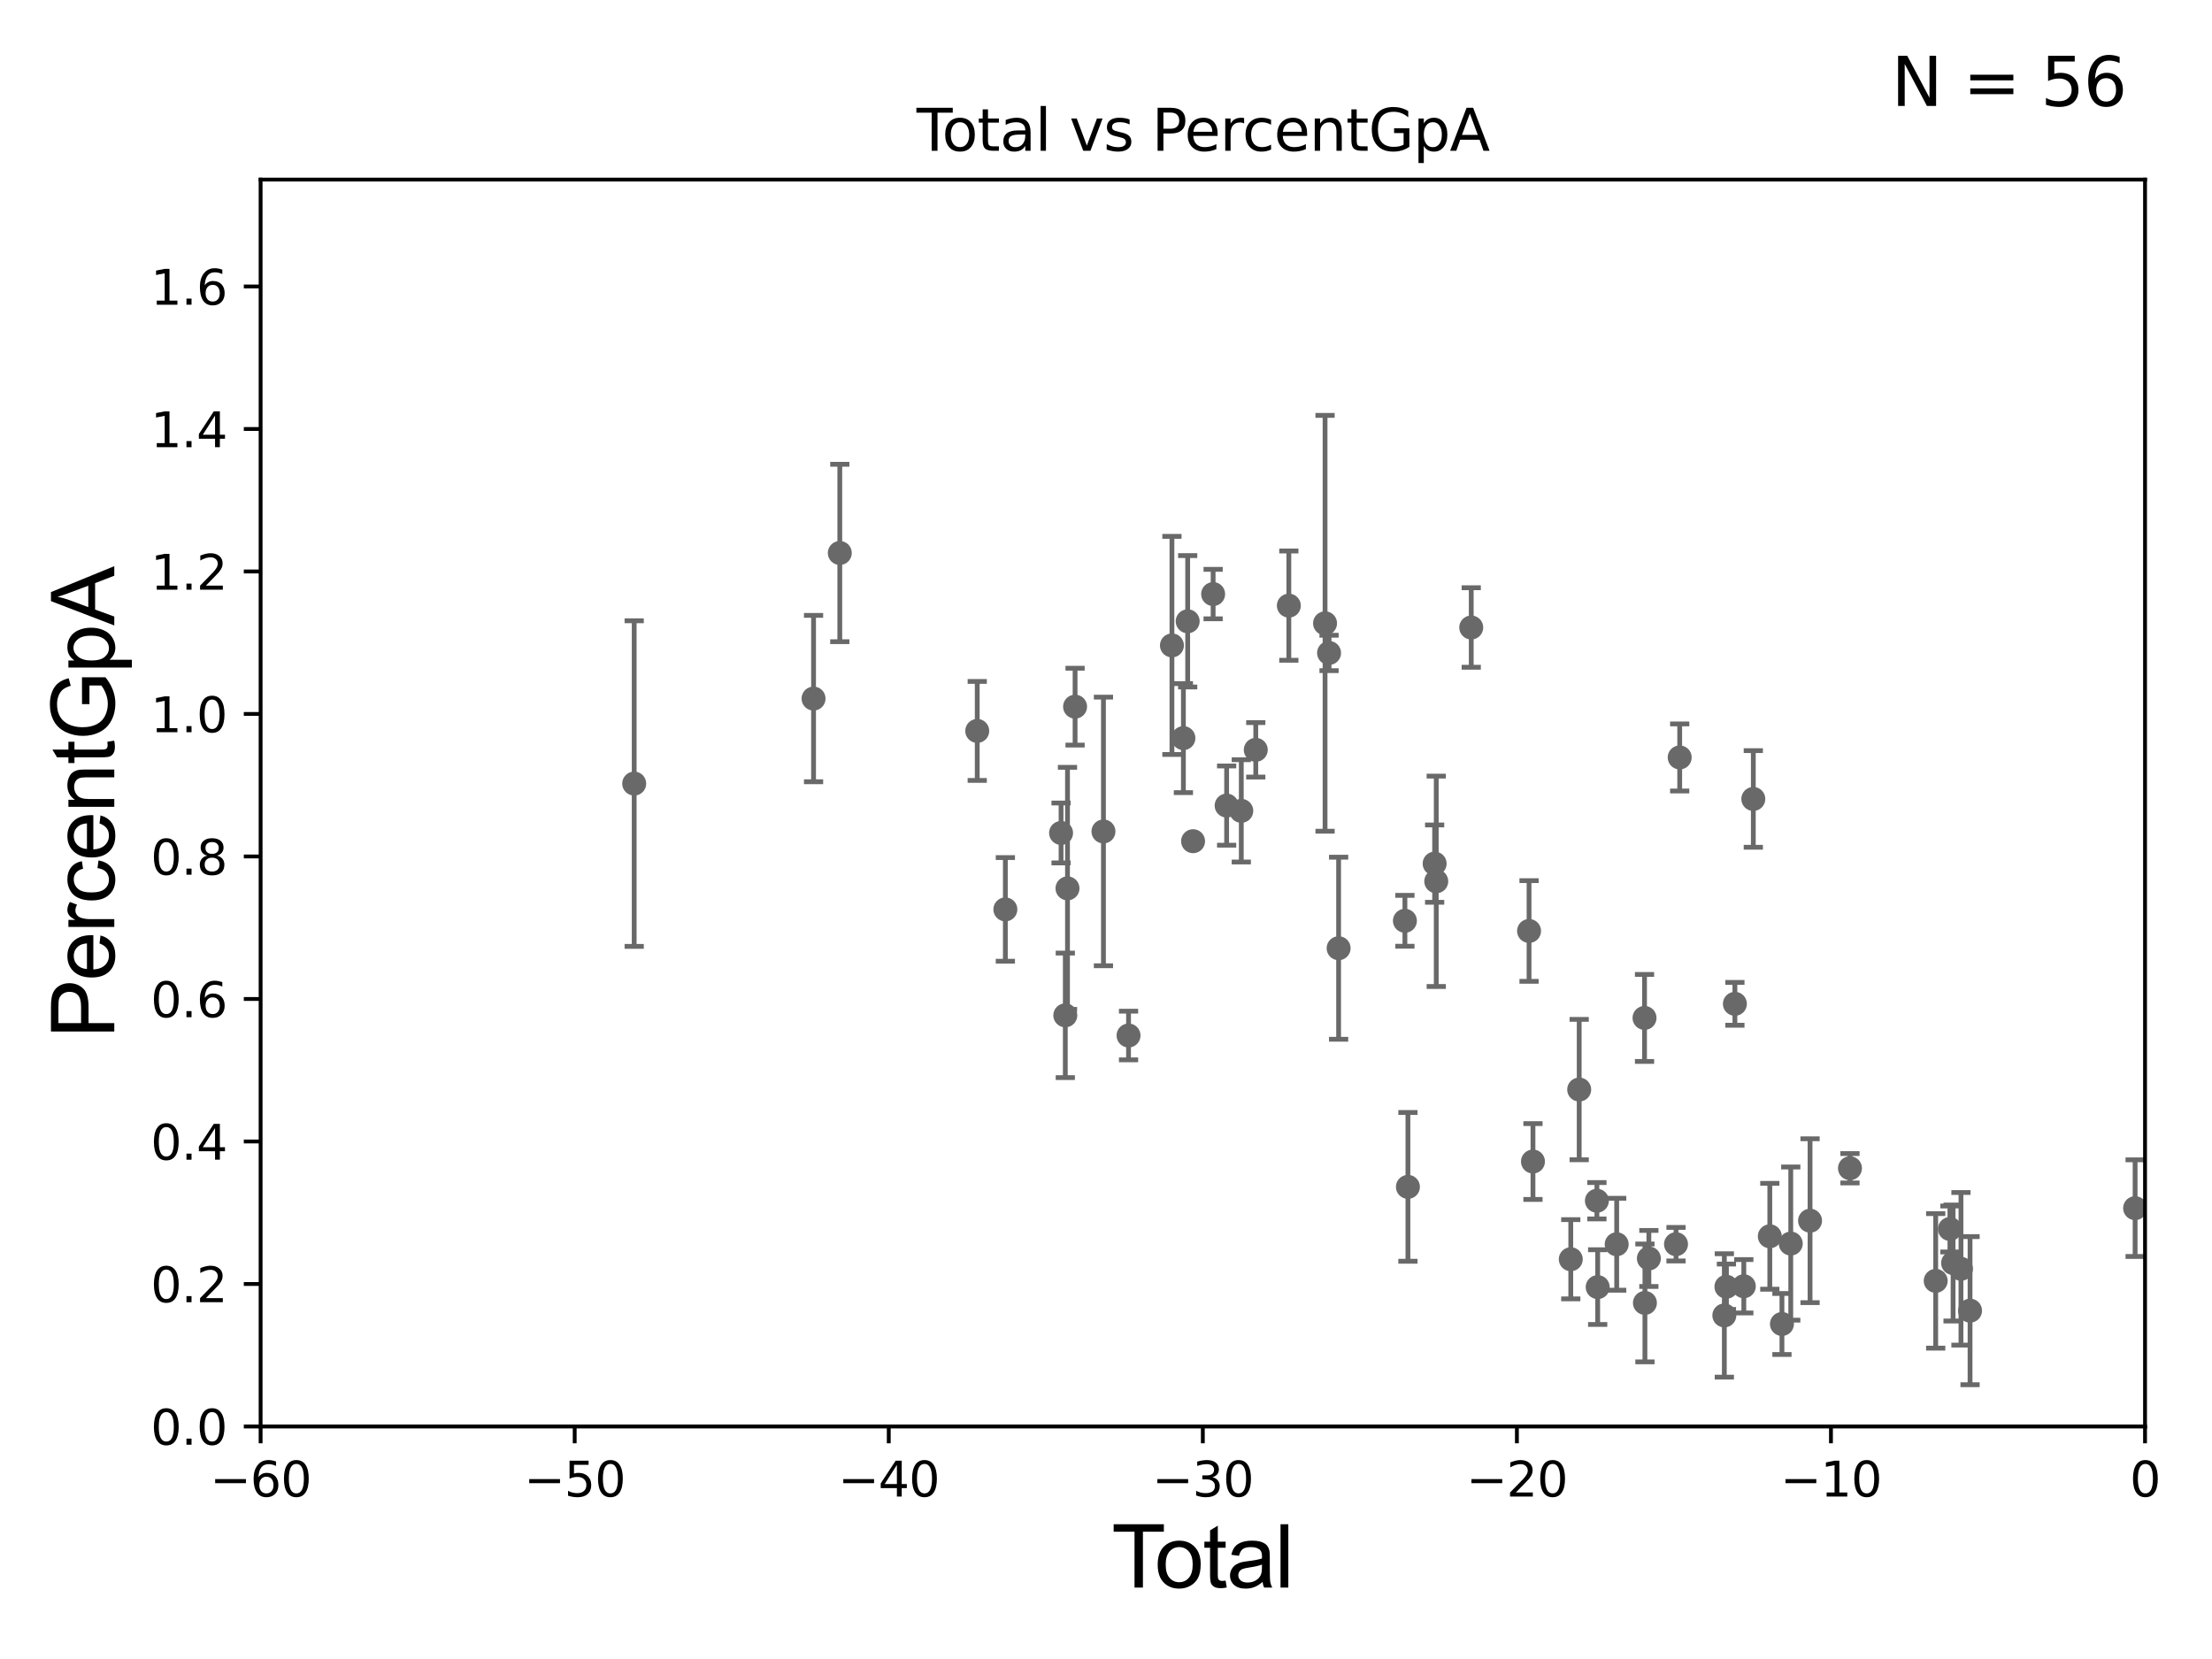 <?xml version="1.0" encoding="utf-8" standalone="no"?>
<!DOCTYPE svg PUBLIC "-//W3C//DTD SVG 1.1//EN"
  "http://www.w3.org/Graphics/SVG/1.1/DTD/svg11.dtd">
<svg xmlns:xlink="http://www.w3.org/1999/xlink" width="460.8pt" height="345.6pt" viewBox="0 0 460.8 345.6" xmlns="http://www.w3.org/2000/svg" version="1.1">
 <defs>
  <style type="text/css">*{stroke-linejoin: round; stroke-linecap: butt}</style>
 </defs>
 <g id="figure_1">
  <g id="patch_1">
   <path d="M 0 345.6 
L 460.8 345.6 
L 460.8 0 
L 0 0 
z
" style="fill: #ffffff"/>
  </g>
  <g id="axes_1">
   <g id="patch_2">
    <path d="M 54.29 297.16 
L 446.85 297.16 
L 446.85 37.411 
L 54.29 37.411 
z
" style="fill: #ffffff"/>
   </g>
   <g id="PathCollection_1">
    <defs>
     <path id="m2cd9cdf5b3" d="M 0 1.118 
C 0.297 1.118 0.581 1 0.791 0.791 
C 1 0.581 1.118 0.297 1.118 0 
C 1.118 -0.297 1 -0.581 0.791 -0.791 
C 0.581 -1 0.297 -1.118 0 -1.118 
C -0.297 -1.118 -0.581 -1 -0.791 -0.791 
C -1 -0.581 -1.118 -0.297 -1.118 0 
C -1.118 0.297 -1 0.581 -0.791 0.791 
C -0.581 1 -0.297 1.118 0 1.118 
z
" style="stroke: #696969"/>
    </defs>
    <g clip-path="url(#p8f987f201e)">
     <use xlink:href="#m2cd9cdf5b3" x="132.114" y="163.235" style="fill: #696969; stroke: #696969"/>
     <use xlink:href="#m2cd9cdf5b3" x="327.221" y="262.321" style="fill: #696969; stroke: #696969"/>
     <use xlink:href="#m2cd9cdf5b3" x="328.975" y="226.974" style="fill: #696969; stroke: #696969"/>
     <use xlink:href="#m2cd9cdf5b3" x="332.664" y="250.135" style="fill: #696969; stroke: #696969"/>
     <use xlink:href="#m2cd9cdf5b3" x="332.826" y="268.127" style="fill: #696969; stroke: #696969"/>
     <use xlink:href="#m2cd9cdf5b3" x="336.786" y="259.199" style="fill: #696969; stroke: #696969"/>
     <use xlink:href="#m2cd9cdf5b3" x="342.585" y="212.051" style="fill: #696969; stroke: #696969"/>
     <use xlink:href="#m2cd9cdf5b3" x="342.668" y="271.421" style="fill: #696969; stroke: #696969"/>
     <use xlink:href="#m2cd9cdf5b3" x="343.49" y="262.158" style="fill: #696969; stroke: #696969"/>
     <use xlink:href="#m2cd9cdf5b3" x="349.144" y="259.187" style="fill: #696969; stroke: #696969"/>
     <use xlink:href="#m2cd9cdf5b3" x="349.912" y="157.789" style="fill: #696969; stroke: #696969"/>
     <use xlink:href="#m2cd9cdf5b3" x="359.21" y="274.025" style="fill: #696969; stroke: #696969"/>
     <use xlink:href="#m2cd9cdf5b3" x="319.345" y="241.967" style="fill: #696969; stroke: #696969"/>
     <use xlink:href="#m2cd9cdf5b3" x="359.647" y="268.053" style="fill: #696969; stroke: #696969"/>
     <use xlink:href="#m2cd9cdf5b3" x="363.269" y="267.951" style="fill: #696969; stroke: #696969"/>
     <use xlink:href="#m2cd9cdf5b3" x="365.247" y="166.435" style="fill: #696969; stroke: #696969"/>
     <use xlink:href="#m2cd9cdf5b3" x="368.683" y="257.542" style="fill: #696969; stroke: #696969"/>
     <use xlink:href="#m2cd9cdf5b3" x="371.212" y="275.812" style="fill: #696969; stroke: #696969"/>
     <use xlink:href="#m2cd9cdf5b3" x="373.048" y="259.058" style="fill: #696969; stroke: #696969"/>
     <use xlink:href="#m2cd9cdf5b3" x="377.068" y="254.293" style="fill: #696969; stroke: #696969"/>
     <use xlink:href="#m2cd9cdf5b3" x="385.383" y="243.366" style="fill: #696969; stroke: #696969"/>
     <use xlink:href="#m2cd9cdf5b3" x="403.242" y="266.829" style="fill: #696969; stroke: #696969"/>
     <use xlink:href="#m2cd9cdf5b3" x="406.205" y="256.02" style="fill: #696969; stroke: #696969"/>
     <use xlink:href="#m2cd9cdf5b3" x="406.862" y="263.108" style="fill: #696969; stroke: #696969"/>
     <use xlink:href="#m2cd9cdf5b3" x="408.505" y="264.317" style="fill: #696969; stroke: #696969"/>
     <use xlink:href="#m2cd9cdf5b3" x="361.409" y="209.115" style="fill: #696969; stroke: #696969"/>
     <use xlink:href="#m2cd9cdf5b3" x="318.53" y="193.938" style="fill: #696969; stroke: #696969"/>
     <use xlink:href="#m2cd9cdf5b3" x="306.486" y="130.72" style="fill: #696969; stroke: #696969"/>
     <use xlink:href="#m2cd9cdf5b3" x="299.197" y="183.593" style="fill: #696969; stroke: #696969"/>
     <use xlink:href="#m2cd9cdf5b3" x="169.478" y="145.526" style="fill: #696969; stroke: #696969"/>
     <use xlink:href="#m2cd9cdf5b3" x="174.945" y="115.196" style="fill: #696969; stroke: #696969"/>
     <use xlink:href="#m2cd9cdf5b3" x="203.577" y="152.266" style="fill: #696969; stroke: #696969"/>
     <use xlink:href="#m2cd9cdf5b3" x="209.434" y="189.444" style="fill: #696969; stroke: #696969"/>
     <use xlink:href="#m2cd9cdf5b3" x="221.04" y="173.521" style="fill: #696969; stroke: #696969"/>
     <use xlink:href="#m2cd9cdf5b3" x="221.922" y="211.513" style="fill: #696969; stroke: #696969"/>
     <use xlink:href="#m2cd9cdf5b3" x="222.379" y="185.062" style="fill: #696969; stroke: #696969"/>
     <use xlink:href="#m2cd9cdf5b3" x="223.959" y="147.21" style="fill: #696969; stroke: #696969"/>
     <use xlink:href="#m2cd9cdf5b3" x="229.87" y="173.206" style="fill: #696969; stroke: #696969"/>
     <use xlink:href="#m2cd9cdf5b3" x="235.095" y="215.715" style="fill: #696969; stroke: #696969"/>
     <use xlink:href="#m2cd9cdf5b3" x="244.136" y="134.451" style="fill: #696969; stroke: #696969"/>
     <use xlink:href="#m2cd9cdf5b3" x="246.525" y="153.76" style="fill: #696969; stroke: #696969"/>
     <use xlink:href="#m2cd9cdf5b3" x="247.416" y="129.427" style="fill: #696969; stroke: #696969"/>
     <use xlink:href="#m2cd9cdf5b3" x="248.537" y="175.238" style="fill: #696969; stroke: #696969"/>
     <use xlink:href="#m2cd9cdf5b3" x="252.717" y="123.755" style="fill: #696969; stroke: #696969"/>
     <use xlink:href="#m2cd9cdf5b3" x="255.531" y="167.814" style="fill: #696969; stroke: #696969"/>
     <use xlink:href="#m2cd9cdf5b3" x="258.583" y="168.917" style="fill: #696969; stroke: #696969"/>
     <use xlink:href="#m2cd9cdf5b3" x="261.6" y="156.205" style="fill: #696969; stroke: #696969"/>
     <use xlink:href="#m2cd9cdf5b3" x="268.489" y="126.165" style="fill: #696969; stroke: #696969"/>
     <use xlink:href="#m2cd9cdf5b3" x="276.033" y="129.845" style="fill: #696969; stroke: #696969"/>
     <use xlink:href="#m2cd9cdf5b3" x="276.868" y="136.023" style="fill: #696969; stroke: #696969"/>
     <use xlink:href="#m2cd9cdf5b3" x="278.859" y="197.533" style="fill: #696969; stroke: #696969"/>
     <use xlink:href="#m2cd9cdf5b3" x="292.669" y="191.818" style="fill: #696969; stroke: #696969"/>
     <use xlink:href="#m2cd9cdf5b3" x="293.296" y="247.249" style="fill: #696969; stroke: #696969"/>
     <use xlink:href="#m2cd9cdf5b3" x="298.861" y="179.908" style="fill: #696969; stroke: #696969"/>
     <use xlink:href="#m2cd9cdf5b3" x="410.397" y="273.033" style="fill: #696969; stroke: #696969"/>
     <use xlink:href="#m2cd9cdf5b3" x="444.783" y="251.681" style="fill: #696969; stroke: #696969"/>
    </g>
   </g>
   <g id="matplotlib.axis_1">
    <g id="xtick_1">
     <g id="line2d_1">
      <defs>
       <path id="maf18b8b26b" d="M 0 0 
L 0 3.5 
" style="stroke: #000000; stroke-width: 0.8"/>
      </defs>
      <g>
       <use xlink:href="#maf18b8b26b" x="54.29" y="297.16" style="stroke: #000000; stroke-width: 0.8"/>
      </g>
     </g>
     <g id="text_1">
      <!-- −60 -->
      <g transform="translate(43.738 311.758)scale(0.1 -0.1)">
       <defs>
        <path id="DejaVuSans-2212" d="M 678 2272 
L 4684 2272 
L 4684 1741 
L 678 1741 
L 678 2272 
z
" transform="scale(0.016)"/>
        <path id="DejaVuSans-36" d="M 2113 2584 
Q 1688 2584 1439 2293 
Q 1191 2003 1191 1497 
Q 1191 994 1439 701 
Q 1688 409 2113 409 
Q 2538 409 2786 701 
Q 3034 994 3034 1497 
Q 3034 2003 2786 2293 
Q 2538 2584 2113 2584 
z
M 3366 4563 
L 3366 3988 
Q 3128 4100 2886 4159 
Q 2644 4219 2406 4219 
Q 1781 4219 1451 3797 
Q 1122 3375 1075 2522 
Q 1259 2794 1537 2939 
Q 1816 3084 2150 3084 
Q 2853 3084 3261 2657 
Q 3669 2231 3669 1497 
Q 3669 778 3244 343 
Q 2819 -91 2113 -91 
Q 1303 -91 875 529 
Q 447 1150 447 2328 
Q 447 3434 972 4092 
Q 1497 4750 2381 4750 
Q 2619 4750 2861 4703 
Q 3103 4656 3366 4563 
z
" transform="scale(0.016)"/>
        <path id="DejaVuSans-30" d="M 2034 4250 
Q 1547 4250 1301 3770 
Q 1056 3291 1056 2328 
Q 1056 1369 1301 889 
Q 1547 409 2034 409 
Q 2525 409 2770 889 
Q 3016 1369 3016 2328 
Q 3016 3291 2770 3770 
Q 2525 4250 2034 4250 
z
M 2034 4750 
Q 2819 4750 3233 4129 
Q 3647 3509 3647 2328 
Q 3647 1150 3233 529 
Q 2819 -91 2034 -91 
Q 1250 -91 836 529 
Q 422 1150 422 2328 
Q 422 3509 836 4129 
Q 1250 4750 2034 4750 
z
" transform="scale(0.016)"/>
       </defs>
       <use xlink:href="#DejaVuSans-2212"/>
       <use xlink:href="#DejaVuSans-36" x="83.789"/>
       <use xlink:href="#DejaVuSans-30" x="147.412"/>
      </g>
     </g>
    </g>
    <g id="xtick_2">
     <g id="line2d_2">
      <g>
       <use xlink:href="#maf18b8b26b" x="119.717" y="297.16" style="stroke: #000000; stroke-width: 0.8"/>
      </g>
     </g>
     <g id="text_2">
      <!-- −50 -->
      <g transform="translate(109.164 311.758)scale(0.1 -0.1)">
       <defs>
        <path id="DejaVuSans-35" d="M 691 4666 
L 3169 4666 
L 3169 4134 
L 1269 4134 
L 1269 2991 
Q 1406 3038 1543 3061 
Q 1681 3084 1819 3084 
Q 2600 3084 3056 2656 
Q 3513 2228 3513 1497 
Q 3513 744 3044 326 
Q 2575 -91 1722 -91 
Q 1428 -91 1123 -41 
Q 819 9 494 109 
L 494 744 
Q 775 591 1075 516 
Q 1375 441 1709 441 
Q 2250 441 2565 725 
Q 2881 1009 2881 1497 
Q 2881 1984 2565 2268 
Q 2250 2553 1709 2553 
Q 1456 2553 1204 2497 
Q 953 2441 691 2322 
L 691 4666 
z
" transform="scale(0.016)"/>
       </defs>
       <use xlink:href="#DejaVuSans-2212"/>
       <use xlink:href="#DejaVuSans-35" x="83.789"/>
       <use xlink:href="#DejaVuSans-30" x="147.412"/>
      </g>
     </g>
    </g>
    <g id="xtick_3">
     <g id="line2d_3">
      <g>
       <use xlink:href="#maf18b8b26b" x="185.143" y="297.16" style="stroke: #000000; stroke-width: 0.8"/>
      </g>
     </g>
     <g id="text_3">
      <!-- −40 -->
      <g transform="translate(174.591 311.758)scale(0.1 -0.1)">
       <defs>
        <path id="DejaVuSans-34" d="M 2419 4116 
L 825 1625 
L 2419 1625 
L 2419 4116 
z
M 2253 4666 
L 3047 4666 
L 3047 1625 
L 3713 1625 
L 3713 1100 
L 3047 1100 
L 3047 0 
L 2419 0 
L 2419 1100 
L 313 1100 
L 313 1709 
L 2253 4666 
z
" transform="scale(0.016)"/>
       </defs>
       <use xlink:href="#DejaVuSans-2212"/>
       <use xlink:href="#DejaVuSans-34" x="83.789"/>
       <use xlink:href="#DejaVuSans-30" x="147.412"/>
      </g>
     </g>
    </g>
    <g id="xtick_4">
     <g id="line2d_4">
      <g>
       <use xlink:href="#maf18b8b26b" x="250.57" y="297.16" style="stroke: #000000; stroke-width: 0.8"/>
      </g>
     </g>
     <g id="text_4">
      <!-- −30 -->
      <g transform="translate(240.018 311.758)scale(0.1 -0.1)">
       <defs>
        <path id="DejaVuSans-33" d="M 2597 2516 
Q 3050 2419 3304 2112 
Q 3559 1806 3559 1356 
Q 3559 666 3084 287 
Q 2609 -91 1734 -91 
Q 1441 -91 1130 -33 
Q 819 25 488 141 
L 488 750 
Q 750 597 1062 519 
Q 1375 441 1716 441 
Q 2309 441 2620 675 
Q 2931 909 2931 1356 
Q 2931 1769 2642 2001 
Q 2353 2234 1838 2234 
L 1294 2234 
L 1294 2753 
L 1863 2753 
Q 2328 2753 2575 2939 
Q 2822 3125 2822 3475 
Q 2822 3834 2567 4026 
Q 2313 4219 1838 4219 
Q 1578 4219 1281 4162 
Q 984 4106 628 3988 
L 628 4550 
Q 988 4650 1302 4700 
Q 1616 4750 1894 4750 
Q 2613 4750 3031 4423 
Q 3450 4097 3450 3541 
Q 3450 3153 3228 2886 
Q 3006 2619 2597 2516 
z
" transform="scale(0.016)"/>
       </defs>
       <use xlink:href="#DejaVuSans-2212"/>
       <use xlink:href="#DejaVuSans-33" x="83.789"/>
       <use xlink:href="#DejaVuSans-30" x="147.412"/>
      </g>
     </g>
    </g>
    <g id="xtick_5">
     <g id="line2d_5">
      <g>
       <use xlink:href="#maf18b8b26b" x="315.997" y="297.16" style="stroke: #000000; stroke-width: 0.8"/>
      </g>
     </g>
     <g id="text_5">
      <!-- −20 -->
      <g transform="translate(305.444 311.758)scale(0.1 -0.1)">
       <defs>
        <path id="DejaVuSans-32" d="M 1228 531 
L 3431 531 
L 3431 0 
L 469 0 
L 469 531 
Q 828 903 1448 1529 
Q 2069 2156 2228 2338 
Q 2531 2678 2651 2914 
Q 2772 3150 2772 3378 
Q 2772 3750 2511 3984 
Q 2250 4219 1831 4219 
Q 1534 4219 1204 4116 
Q 875 4013 500 3803 
L 500 4441 
Q 881 4594 1212 4672 
Q 1544 4750 1819 4750 
Q 2544 4750 2975 4387 
Q 3406 4025 3406 3419 
Q 3406 3131 3298 2873 
Q 3191 2616 2906 2266 
Q 2828 2175 2409 1742 
Q 1991 1309 1228 531 
z
" transform="scale(0.016)"/>
       </defs>
       <use xlink:href="#DejaVuSans-2212"/>
       <use xlink:href="#DejaVuSans-32" x="83.789"/>
       <use xlink:href="#DejaVuSans-30" x="147.412"/>
      </g>
     </g>
    </g>
    <g id="xtick_6">
     <g id="line2d_6">
      <g>
       <use xlink:href="#maf18b8b26b" x="381.423" y="297.16" style="stroke: #000000; stroke-width: 0.8"/>
      </g>
     </g>
     <g id="text_6">
      <!-- −10 -->
      <g transform="translate(370.871 311.758)scale(0.1 -0.1)">
       <defs>
        <path id="DejaVuSans-31" d="M 794 531 
L 1825 531 
L 1825 4091 
L 703 3866 
L 703 4441 
L 1819 4666 
L 2450 4666 
L 2450 531 
L 3481 531 
L 3481 0 
L 794 0 
L 794 531 
z
" transform="scale(0.016)"/>
       </defs>
       <use xlink:href="#DejaVuSans-2212"/>
       <use xlink:href="#DejaVuSans-31" x="83.789"/>
       <use xlink:href="#DejaVuSans-30" x="147.412"/>
      </g>
     </g>
    </g>
    <g id="xtick_7">
     <g id="line2d_7">
      <g>
       <use xlink:href="#maf18b8b26b" x="446.85" y="297.16" style="stroke: #000000; stroke-width: 0.8"/>
      </g>
     </g>
     <g id="text_7">
      <!-- 0 -->
      <g transform="translate(443.669 311.758)scale(0.1 -0.1)">
       <use xlink:href="#DejaVuSans-30"/>
      </g>
     </g>
    </g>
    <g id="text_8">
     <!-- Total -->
     <g transform="translate(231.565 330.722)scale(0.18 -0.18)">
      <defs>
       <path id="ArialMT-54" d="M 1659 0 
L 1659 4041 
L 150 4041 
L 150 4581 
L 3781 4581 
L 3781 4041 
L 2266 4041 
L 2266 0 
L 1659 0 
z
" transform="scale(0.016)"/>
       <path id="ArialMT-6f" d="M 213 1659 
Q 213 2581 725 3025 
Q 1153 3394 1769 3394 
Q 2453 3394 2887 2945 
Q 3322 2497 3322 1706 
Q 3322 1066 3130 698 
Q 2938 331 2570 128 
Q 2203 -75 1769 -75 
Q 1072 -75 642 372 
Q 213 819 213 1659 
z
M 791 1659 
Q 791 1022 1069 705 
Q 1347 388 1769 388 
Q 2188 388 2466 706 
Q 2744 1025 2744 1678 
Q 2744 2294 2464 2611 
Q 2184 2928 1769 2928 
Q 1347 2928 1069 2612 
Q 791 2297 791 1659 
z
" transform="scale(0.016)"/>
       <path id="ArialMT-74" d="M 1650 503 
L 1731 6 
Q 1494 -44 1306 -44 
Q 1000 -44 831 53 
Q 663 150 594 308 
Q 525 466 525 972 
L 525 2881 
L 113 2881 
L 113 3319 
L 525 3319 
L 525 4141 
L 1084 4478 
L 1084 3319 
L 1650 3319 
L 1650 2881 
L 1084 2881 
L 1084 941 
Q 1084 700 1114 631 
Q 1144 563 1211 522 
Q 1278 481 1403 481 
Q 1497 481 1650 503 
z
" transform="scale(0.016)"/>
       <path id="ArialMT-61" d="M 2588 409 
Q 2275 144 1986 34 
Q 1697 -75 1366 -75 
Q 819 -75 525 192 
Q 231 459 231 875 
Q 231 1119 342 1320 
Q 453 1522 633 1644 
Q 813 1766 1038 1828 
Q 1203 1872 1538 1913 
Q 2219 1994 2541 2106 
Q 2544 2222 2544 2253 
Q 2544 2597 2384 2738 
Q 2169 2928 1744 2928 
Q 1347 2928 1158 2789 
Q 969 2650 878 2297 
L 328 2372 
Q 403 2725 575 2942 
Q 747 3159 1072 3276 
Q 1397 3394 1825 3394 
Q 2250 3394 2515 3294 
Q 2781 3194 2906 3042 
Q 3031 2891 3081 2659 
Q 3109 2516 3109 2141 
L 3109 1391 
Q 3109 606 3145 398 
Q 3181 191 3288 0 
L 2700 0 
Q 2613 175 2588 409 
z
M 2541 1666 
Q 2234 1541 1622 1453 
Q 1275 1403 1131 1340 
Q 988 1278 909 1158 
Q 831 1038 831 891 
Q 831 666 1001 516 
Q 1172 366 1500 366 
Q 1825 366 2078 508 
Q 2331 650 2450 897 
Q 2541 1088 2541 1459 
L 2541 1666 
z
" transform="scale(0.016)"/>
       <path id="ArialMT-6c" d="M 409 0 
L 409 4581 
L 972 4581 
L 972 0 
L 409 0 
z
" transform="scale(0.016)"/>
      </defs>
      <use xlink:href="#ArialMT-54"/>
      <use xlink:href="#ArialMT-6f" x="49.959"/>
      <use xlink:href="#ArialMT-74" x="105.574"/>
      <use xlink:href="#ArialMT-61" x="133.357"/>
      <use xlink:href="#ArialMT-6c" x="188.973"/>
     </g>
    </g>
   </g>
   <g id="matplotlib.axis_2">
    <g id="ytick_1">
     <g id="line2d_8">
      <defs>
       <path id="m79ed8c30f6" d="M 0 0 
L -3.5 0 
" style="stroke: #000000; stroke-width: 0.8"/>
      </defs>
      <g>
       <use xlink:href="#m79ed8c30f6" x="54.29" y="297.16" style="stroke: #000000; stroke-width: 0.8"/>
      </g>
     </g>
     <g id="text_9">
      <!-- 0.0 -->
      <g transform="translate(31.387 300.959)scale(0.1 -0.1)">
       <defs>
        <path id="DejaVuSans-2e" d="M 684 794 
L 1344 794 
L 1344 0 
L 684 0 
L 684 794 
z
" transform="scale(0.016)"/>
       </defs>
       <use xlink:href="#DejaVuSans-30"/>
       <use xlink:href="#DejaVuSans-2e" x="63.623"/>
       <use xlink:href="#DejaVuSans-30" x="95.41"/>
      </g>
     </g>
    </g>
    <g id="ytick_2">
     <g id="line2d_9">
      <g>
       <use xlink:href="#m79ed8c30f6" x="54.29" y="267.474" style="stroke: #000000; stroke-width: 0.8"/>
      </g>
     </g>
     <g id="text_10">
      <!-- 0.2 -->
      <g transform="translate(31.387 271.274)scale(0.1 -0.1)">
       <use xlink:href="#DejaVuSans-30"/>
       <use xlink:href="#DejaVuSans-2e" x="63.623"/>
       <use xlink:href="#DejaVuSans-32" x="95.41"/>
      </g>
     </g>
    </g>
    <g id="ytick_3">
     <g id="line2d_10">
      <g>
       <use xlink:href="#m79ed8c30f6" x="54.29" y="237.789" style="stroke: #000000; stroke-width: 0.8"/>
      </g>
     </g>
     <g id="text_11">
      <!-- 0.4 -->
      <g transform="translate(31.387 241.588)scale(0.1 -0.1)">
       <use xlink:href="#DejaVuSans-30"/>
       <use xlink:href="#DejaVuSans-2e" x="63.623"/>
       <use xlink:href="#DejaVuSans-34" x="95.41"/>
      </g>
     </g>
    </g>
    <g id="ytick_4">
     <g id="line2d_11">
      <g>
       <use xlink:href="#m79ed8c30f6" x="54.29" y="208.103" style="stroke: #000000; stroke-width: 0.8"/>
      </g>
     </g>
     <g id="text_12">
      <!-- 0.6 -->
      <g transform="translate(31.387 211.902)scale(0.1 -0.1)">
       <use xlink:href="#DejaVuSans-30"/>
       <use xlink:href="#DejaVuSans-2e" x="63.623"/>
       <use xlink:href="#DejaVuSans-36" x="95.41"/>
      </g>
     </g>
    </g>
    <g id="ytick_5">
     <g id="line2d_12">
      <g>
       <use xlink:href="#m79ed8c30f6" x="54.29" y="178.418" style="stroke: #000000; stroke-width: 0.8"/>
      </g>
     </g>
     <g id="text_13">
      <!-- 0.8 -->
      <g transform="translate(31.387 182.217)scale(0.1 -0.1)">
       <defs>
        <path id="DejaVuSans-38" d="M 2034 2216 
Q 1584 2216 1326 1975 
Q 1069 1734 1069 1313 
Q 1069 891 1326 650 
Q 1584 409 2034 409 
Q 2484 409 2743 651 
Q 3003 894 3003 1313 
Q 3003 1734 2745 1975 
Q 2488 2216 2034 2216 
z
M 1403 2484 
Q 997 2584 770 2862 
Q 544 3141 544 3541 
Q 544 4100 942 4425 
Q 1341 4750 2034 4750 
Q 2731 4750 3128 4425 
Q 3525 4100 3525 3541 
Q 3525 3141 3298 2862 
Q 3072 2584 2669 2484 
Q 3125 2378 3379 2068 
Q 3634 1759 3634 1313 
Q 3634 634 3220 271 
Q 2806 -91 2034 -91 
Q 1263 -91 848 271 
Q 434 634 434 1313 
Q 434 1759 690 2068 
Q 947 2378 1403 2484 
z
M 1172 3481 
Q 1172 3119 1398 2916 
Q 1625 2713 2034 2713 
Q 2441 2713 2670 2916 
Q 2900 3119 2900 3481 
Q 2900 3844 2670 4047 
Q 2441 4250 2034 4250 
Q 1625 4250 1398 4047 
Q 1172 3844 1172 3481 
z
" transform="scale(0.016)"/>
       </defs>
       <use xlink:href="#DejaVuSans-30"/>
       <use xlink:href="#DejaVuSans-2e" x="63.623"/>
       <use xlink:href="#DejaVuSans-38" x="95.41"/>
      </g>
     </g>
    </g>
    <g id="ytick_6">
     <g id="line2d_13">
      <g>
       <use xlink:href="#m79ed8c30f6" x="54.29" y="148.732" style="stroke: #000000; stroke-width: 0.8"/>
      </g>
     </g>
     <g id="text_14">
      <!-- 1.0 -->
      <g transform="translate(31.387 152.531)scale(0.1 -0.1)">
       <use xlink:href="#DejaVuSans-31"/>
       <use xlink:href="#DejaVuSans-2e" x="63.623"/>
       <use xlink:href="#DejaVuSans-30" x="95.41"/>
      </g>
     </g>
    </g>
    <g id="ytick_7">
     <g id="line2d_14">
      <g>
       <use xlink:href="#m79ed8c30f6" x="54.29" y="119.047" style="stroke: #000000; stroke-width: 0.8"/>
      </g>
     </g>
     <g id="text_15">
      <!-- 1.2 -->
      <g transform="translate(31.387 122.846)scale(0.1 -0.1)">
       <use xlink:href="#DejaVuSans-31"/>
       <use xlink:href="#DejaVuSans-2e" x="63.623"/>
       <use xlink:href="#DejaVuSans-32" x="95.41"/>
      </g>
     </g>
    </g>
    <g id="ytick_8">
     <g id="line2d_15">
      <g>
       <use xlink:href="#m79ed8c30f6" x="54.29" y="89.361" style="stroke: #000000; stroke-width: 0.8"/>
      </g>
     </g>
     <g id="text_16">
      <!-- 1.4 -->
      <g transform="translate(31.387 93.16)scale(0.1 -0.1)">
       <use xlink:href="#DejaVuSans-31"/>
       <use xlink:href="#DejaVuSans-2e" x="63.623"/>
       <use xlink:href="#DejaVuSans-34" x="95.41"/>
      </g>
     </g>
    </g>
    <g id="ytick_9">
     <g id="line2d_16">
      <g>
       <use xlink:href="#m79ed8c30f6" x="54.29" y="59.675" style="stroke: #000000; stroke-width: 0.8"/>
      </g>
     </g>
     <g id="text_17">
      <!-- 1.6 -->
      <g transform="translate(31.387 63.475)scale(0.1 -0.1)">
       <use xlink:href="#DejaVuSans-31"/>
       <use xlink:href="#DejaVuSans-2e" x="63.623"/>
       <use xlink:href="#DejaVuSans-36" x="95.41"/>
      </g>
     </g>
    </g>
    <g id="text_18">
     <!-- PercentGpA -->
     <g transform="translate(23.809 216.309)rotate(-90)scale(0.18 -0.18)">
      <defs>
       <path id="ArialMT-50" d="M 494 0 
L 494 4581 
L 2222 4581 
Q 2678 4581 2919 4538 
Q 3256 4481 3484 4323 
Q 3713 4166 3852 3881 
Q 3991 3597 3991 3256 
Q 3991 2672 3619 2267 
Q 3247 1863 2275 1863 
L 1100 1863 
L 1100 0 
L 494 0 
z
M 1100 2403 
L 2284 2403 
Q 2872 2403 3119 2622 
Q 3366 2841 3366 3238 
Q 3366 3525 3220 3729 
Q 3075 3934 2838 4000 
Q 2684 4041 2272 4041 
L 1100 4041 
L 1100 2403 
z
" transform="scale(0.016)"/>
       <path id="ArialMT-65" d="M 2694 1069 
L 3275 997 
Q 3138 488 2766 206 
Q 2394 -75 1816 -75 
Q 1088 -75 661 373 
Q 234 822 234 1631 
Q 234 2469 665 2931 
Q 1097 3394 1784 3394 
Q 2450 3394 2872 2941 
Q 3294 2488 3294 1666 
Q 3294 1616 3291 1516 
L 816 1516 
Q 847 969 1125 678 
Q 1403 388 1819 388 
Q 2128 388 2347 550 
Q 2566 713 2694 1069 
z
M 847 1978 
L 2700 1978 
Q 2663 2397 2488 2606 
Q 2219 2931 1791 2931 
Q 1403 2931 1139 2672 
Q 875 2413 847 1978 
z
" transform="scale(0.016)"/>
       <path id="ArialMT-72" d="M 416 0 
L 416 3319 
L 922 3319 
L 922 2816 
Q 1116 3169 1280 3281 
Q 1444 3394 1641 3394 
Q 1925 3394 2219 3213 
L 2025 2691 
Q 1819 2813 1613 2813 
Q 1428 2813 1281 2702 
Q 1134 2591 1072 2394 
Q 978 2094 978 1738 
L 978 0 
L 416 0 
z
" transform="scale(0.016)"/>
       <path id="ArialMT-63" d="M 2588 1216 
L 3141 1144 
Q 3050 572 2676 248 
Q 2303 -75 1759 -75 
Q 1078 -75 664 370 
Q 250 816 250 1647 
Q 250 2184 428 2587 
Q 606 2991 970 3192 
Q 1334 3394 1763 3394 
Q 2303 3394 2647 3120 
Q 2991 2847 3088 2344 
L 2541 2259 
Q 2463 2594 2264 2762 
Q 2066 2931 1784 2931 
Q 1359 2931 1093 2626 
Q 828 2322 828 1663 
Q 828 994 1084 691 
Q 1341 388 1753 388 
Q 2084 388 2306 591 
Q 2528 794 2588 1216 
z
" transform="scale(0.016)"/>
       <path id="ArialMT-6e" d="M 422 0 
L 422 3319 
L 928 3319 
L 928 2847 
Q 1294 3394 1984 3394 
Q 2284 3394 2536 3286 
Q 2788 3178 2913 3003 
Q 3038 2828 3088 2588 
Q 3119 2431 3119 2041 
L 3119 0 
L 2556 0 
L 2556 2019 
Q 2556 2363 2490 2533 
Q 2425 2703 2258 2804 
Q 2091 2906 1866 2906 
Q 1506 2906 1245 2678 
Q 984 2450 984 1813 
L 984 0 
L 422 0 
z
" transform="scale(0.016)"/>
       <path id="ArialMT-47" d="M 2638 1797 
L 2638 2334 
L 4578 2338 
L 4578 638 
Q 4131 281 3656 101 
Q 3181 -78 2681 -78 
Q 2006 -78 1454 211 
Q 903 500 622 1047 
Q 341 1594 341 2269 
Q 341 2938 620 3517 
Q 900 4097 1425 4378 
Q 1950 4659 2634 4659 
Q 3131 4659 3532 4498 
Q 3934 4338 4162 4050 
Q 4391 3763 4509 3300 
L 3963 3150 
Q 3859 3500 3706 3700 
Q 3553 3900 3268 4020 
Q 2984 4141 2638 4141 
Q 2222 4141 1919 4014 
Q 1616 3888 1430 3681 
Q 1244 3475 1141 3228 
Q 966 2803 966 2306 
Q 966 1694 1177 1281 
Q 1388 869 1791 669 
Q 2194 469 2647 469 
Q 3041 469 3416 620 
Q 3791 772 3984 944 
L 3984 1797 
L 2638 1797 
z
" transform="scale(0.016)"/>
       <path id="ArialMT-70" d="M 422 -1272 
L 422 3319 
L 934 3319 
L 934 2888 
Q 1116 3141 1344 3267 
Q 1572 3394 1897 3394 
Q 2322 3394 2647 3175 
Q 2972 2956 3137 2557 
Q 3303 2159 3303 1684 
Q 3303 1175 3120 767 
Q 2938 359 2589 142 
Q 2241 -75 1856 -75 
Q 1575 -75 1351 44 
Q 1128 163 984 344 
L 984 -1272 
L 422 -1272 
z
M 931 1641 
Q 931 1000 1190 694 
Q 1450 388 1819 388 
Q 2194 388 2461 705 
Q 2728 1022 2728 1688 
Q 2728 2322 2467 2637 
Q 2206 2953 1844 2953 
Q 1484 2953 1207 2617 
Q 931 2281 931 1641 
z
" transform="scale(0.016)"/>
       <path id="ArialMT-41" d="M -9 0 
L 1750 4581 
L 2403 4581 
L 4278 0 
L 3588 0 
L 3053 1388 
L 1138 1388 
L 634 0 
L -9 0 
z
M 1313 1881 
L 2866 1881 
L 2388 3150 
Q 2169 3728 2063 4100 
Q 1975 3659 1816 3225 
L 1313 1881 
z
" transform="scale(0.016)"/>
      </defs>
      <use xlink:href="#ArialMT-50"/>
      <use xlink:href="#ArialMT-65" x="66.699"/>
      <use xlink:href="#ArialMT-72" x="122.314"/>
      <use xlink:href="#ArialMT-63" x="155.615"/>
      <use xlink:href="#ArialMT-65" x="205.615"/>
      <use xlink:href="#ArialMT-6e" x="261.23"/>
      <use xlink:href="#ArialMT-74" x="316.846"/>
      <use xlink:href="#ArialMT-47" x="344.629"/>
      <use xlink:href="#ArialMT-70" x="422.412"/>
      <use xlink:href="#ArialMT-41" x="478.027"/>
     </g>
    </g>
   </g>
   <g id="LineCollection_1">
    <path d="M 132.114 197.15 
L 132.114 129.319 
" clip-path="url(#p8f987f201e)" style="fill: none; stroke: #696969"/>
    <path d="M 327.221 270.572 
L 327.221 254.069 
" clip-path="url(#p8f987f201e)" style="fill: none; stroke: #696969"/>
    <path d="M 328.975 241.598 
L 328.975 212.351 
" clip-path="url(#p8f987f201e)" style="fill: none; stroke: #696969"/>
    <path d="M 332.664 253.922 
L 332.664 246.348 
" clip-path="url(#p8f987f201e)" style="fill: none; stroke: #696969"/>
    <path d="M 332.826 275.908 
L 332.826 260.346 
" clip-path="url(#p8f987f201e)" style="fill: none; stroke: #696969"/>
    <path d="M 336.786 268.774 
L 336.786 249.625 
" clip-path="url(#p8f987f201e)" style="fill: none; stroke: #696969"/>
    <path d="M 342.585 221.113 
L 342.585 202.988 
" clip-path="url(#p8f987f201e)" style="fill: none; stroke: #696969"/>
    <path d="M 342.668 283.697 
L 342.668 259.146 
" clip-path="url(#p8f987f201e)" style="fill: none; stroke: #696969"/>
    <path d="M 343.49 267.999 
L 343.49 256.318 
" clip-path="url(#p8f987f201e)" style="fill: none; stroke: #696969"/>
    <path d="M 349.144 262.68 
L 349.144 255.694 
" clip-path="url(#p8f987f201e)" style="fill: none; stroke: #696969"/>
    <path d="M 349.912 164.774 
L 349.912 150.805 
" clip-path="url(#p8f987f201e)" style="fill: none; stroke: #696969"/>
    <path d="M 359.21 286.88 
L 359.21 261.171 
" clip-path="url(#p8f987f201e)" style="fill: none; stroke: #696969"/>
    <path d="M 319.345 249.864 
L 319.345 234.07 
" clip-path="url(#p8f987f201e)" style="fill: none; stroke: #696969"/>
    <path d="M 359.647 272.778 
L 359.647 263.328 
" clip-path="url(#p8f987f201e)" style="fill: none; stroke: #696969"/>
    <path d="M 363.269 273.513 
L 363.269 262.389 
" clip-path="url(#p8f987f201e)" style="fill: none; stroke: #696969"/>
    <path d="M 365.247 176.498 
L 365.247 156.372 
" clip-path="url(#p8f987f201e)" style="fill: none; stroke: #696969"/>
    <path d="M 368.683 268.568 
L 368.683 246.516 
" clip-path="url(#p8f987f201e)" style="fill: none; stroke: #696969"/>
    <path d="M 371.212 282.163 
L 371.212 269.461 
" clip-path="url(#p8f987f201e)" style="fill: none; stroke: #696969"/>
    <path d="M 373.048 275.011 
L 373.048 243.105 
" clip-path="url(#p8f987f201e)" style="fill: none; stroke: #696969"/>
    <path d="M 377.068 271.362 
L 377.068 237.224 
" clip-path="url(#p8f987f201e)" style="fill: none; stroke: #696969"/>
    <path d="M 385.383 246.426 
L 385.383 240.307 
" clip-path="url(#p8f987f201e)" style="fill: none; stroke: #696969"/>
    <path d="M 403.242 280.84 
L 403.242 252.817 
" clip-path="url(#p8f987f201e)" style="fill: none; stroke: #696969"/>
    <path d="M 406.205 260.805 
L 406.205 251.235 
" clip-path="url(#p8f987f201e)" style="fill: none; stroke: #696969"/>
    <path d="M 406.862 275.19 
L 406.862 251.025 
" clip-path="url(#p8f987f201e)" style="fill: none; stroke: #696969"/>
    <path d="M 408.505 280.211 
L 408.505 248.423 
" clip-path="url(#p8f987f201e)" style="fill: none; stroke: #696969"/>
    <path d="M 361.409 213.579 
L 361.409 204.65 
" clip-path="url(#p8f987f201e)" style="fill: none; stroke: #696969"/>
    <path d="M 318.53 204.425 
L 318.53 183.452 
" clip-path="url(#p8f987f201e)" style="fill: none; stroke: #696969"/>
    <path d="M 306.486 139.001 
L 306.486 122.439 
" clip-path="url(#p8f987f201e)" style="fill: none; stroke: #696969"/>
    <path d="M 299.197 205.505 
L 299.197 161.681 
" clip-path="url(#p8f987f201e)" style="fill: none; stroke: #696969"/>
    <path d="M 169.478 162.854 
L 169.478 128.198 
" clip-path="url(#p8f987f201e)" style="fill: none; stroke: #696969"/>
    <path d="M 174.945 133.675 
L 174.945 96.717 
" clip-path="url(#p8f987f201e)" style="fill: none; stroke: #696969"/>
    <path d="M 203.577 162.575 
L 203.577 141.957 
" clip-path="url(#p8f987f201e)" style="fill: none; stroke: #696969"/>
    <path d="M 209.434 200.241 
L 209.434 178.647 
" clip-path="url(#p8f987f201e)" style="fill: none; stroke: #696969"/>
    <path d="M 221.04 179.763 
L 221.04 167.279 
" clip-path="url(#p8f987f201e)" style="fill: none; stroke: #696969"/>
    <path d="M 221.922 224.482 
L 221.922 198.543 
" clip-path="url(#p8f987f201e)" style="fill: none; stroke: #696969"/>
    <path d="M 222.379 210.272 
L 222.379 159.852 
" clip-path="url(#p8f987f201e)" style="fill: none; stroke: #696969"/>
    <path d="M 223.959 155.216 
L 223.959 139.204 
" clip-path="url(#p8f987f201e)" style="fill: none; stroke: #696969"/>
    <path d="M 229.87 201.189 
L 229.87 145.223 
" clip-path="url(#p8f987f201e)" style="fill: none; stroke: #696969"/>
    <path d="M 235.095 220.788 
L 235.095 210.643 
" clip-path="url(#p8f987f201e)" style="fill: none; stroke: #696969"/>
    <path d="M 244.136 157.167 
L 244.136 111.736 
" clip-path="url(#p8f987f201e)" style="fill: none; stroke: #696969"/>
    <path d="M 246.525 165.116 
L 246.525 142.405 
" clip-path="url(#p8f987f201e)" style="fill: none; stroke: #696969"/>
    <path d="M 247.416 143.114 
L 247.416 115.739 
" clip-path="url(#p8f987f201e)" style="fill: none; stroke: #696969"/>
    <path d="M 248.537 175.754 
L 248.537 174.721 
" clip-path="url(#p8f987f201e)" style="fill: none; stroke: #696969"/>
    <path d="M 252.717 128.905 
L 252.717 118.605 
" clip-path="url(#p8f987f201e)" style="fill: none; stroke: #696969"/>
    <path d="M 255.531 176.065 
L 255.531 159.563 
" clip-path="url(#p8f987f201e)" style="fill: none; stroke: #696969"/>
    <path d="M 258.583 179.571 
L 258.583 158.263 
" clip-path="url(#p8f987f201e)" style="fill: none; stroke: #696969"/>
    <path d="M 261.6 161.88 
L 261.6 150.531 
" clip-path="url(#p8f987f201e)" style="fill: none; stroke: #696969"/>
    <path d="M 268.489 137.548 
L 268.489 114.781 
" clip-path="url(#p8f987f201e)" style="fill: none; stroke: #696969"/>
    <path d="M 276.033 173.156 
L 276.033 86.534 
" clip-path="url(#p8f987f201e)" style="fill: none; stroke: #696969"/>
    <path d="M 276.868 139.711 
L 276.868 132.335 
" clip-path="url(#p8f987f201e)" style="fill: none; stroke: #696969"/>
    <path d="M 278.859 216.494 
L 278.859 178.571 
" clip-path="url(#p8f987f201e)" style="fill: none; stroke: #696969"/>
    <path d="M 292.669 197.115 
L 292.669 186.521 
" clip-path="url(#p8f987f201e)" style="fill: none; stroke: #696969"/>
    <path d="M 293.296 262.744 
L 293.296 231.753 
" clip-path="url(#p8f987f201e)" style="fill: none; stroke: #696969"/>
    <path d="M 298.861 187.967 
L 298.861 171.85 
" clip-path="url(#p8f987f201e)" style="fill: none; stroke: #696969"/>
    <path d="M 410.397 288.462 
L 410.397 257.604 
" clip-path="url(#p8f987f201e)" style="fill: none; stroke: #696969"/>
    <path d="M 444.783 261.746 
L 444.783 241.617 
" clip-path="url(#p8f987f201e)" style="fill: none; stroke: #696969"/>
   </g>
   <g id="line2d_17">
    <defs>
     <path id="mdc053e6856" d="M 2 0 
L -2 -0 
" style="stroke: #696969"/>
    </defs>
    <g clip-path="url(#p8f987f201e)">
     <use xlink:href="#mdc053e6856" x="132.114" y="197.15" style="fill: #696969; stroke: #696969"/>
     <use xlink:href="#mdc053e6856" x="327.221" y="270.572" style="fill: #696969; stroke: #696969"/>
     <use xlink:href="#mdc053e6856" x="328.975" y="241.598" style="fill: #696969; stroke: #696969"/>
     <use xlink:href="#mdc053e6856" x="332.664" y="253.922" style="fill: #696969; stroke: #696969"/>
     <use xlink:href="#mdc053e6856" x="332.826" y="275.908" style="fill: #696969; stroke: #696969"/>
     <use xlink:href="#mdc053e6856" x="336.786" y="268.774" style="fill: #696969; stroke: #696969"/>
     <use xlink:href="#mdc053e6856" x="342.585" y="221.113" style="fill: #696969; stroke: #696969"/>
     <use xlink:href="#mdc053e6856" x="342.668" y="283.697" style="fill: #696969; stroke: #696969"/>
     <use xlink:href="#mdc053e6856" x="343.49" y="267.999" style="fill: #696969; stroke: #696969"/>
     <use xlink:href="#mdc053e6856" x="349.144" y="262.68" style="fill: #696969; stroke: #696969"/>
     <use xlink:href="#mdc053e6856" x="349.912" y="164.774" style="fill: #696969; stroke: #696969"/>
     <use xlink:href="#mdc053e6856" x="359.21" y="286.88" style="fill: #696969; stroke: #696969"/>
     <use xlink:href="#mdc053e6856" x="319.345" y="249.864" style="fill: #696969; stroke: #696969"/>
     <use xlink:href="#mdc053e6856" x="359.647" y="272.778" style="fill: #696969; stroke: #696969"/>
     <use xlink:href="#mdc053e6856" x="363.269" y="273.513" style="fill: #696969; stroke: #696969"/>
     <use xlink:href="#mdc053e6856" x="365.247" y="176.498" style="fill: #696969; stroke: #696969"/>
     <use xlink:href="#mdc053e6856" x="368.683" y="268.568" style="fill: #696969; stroke: #696969"/>
     <use xlink:href="#mdc053e6856" x="371.212" y="282.163" style="fill: #696969; stroke: #696969"/>
     <use xlink:href="#mdc053e6856" x="373.048" y="275.011" style="fill: #696969; stroke: #696969"/>
     <use xlink:href="#mdc053e6856" x="377.068" y="271.362" style="fill: #696969; stroke: #696969"/>
     <use xlink:href="#mdc053e6856" x="385.383" y="246.426" style="fill: #696969; stroke: #696969"/>
     <use xlink:href="#mdc053e6856" x="403.242" y="280.84" style="fill: #696969; stroke: #696969"/>
     <use xlink:href="#mdc053e6856" x="406.205" y="260.805" style="fill: #696969; stroke: #696969"/>
     <use xlink:href="#mdc053e6856" x="406.862" y="275.19" style="fill: #696969; stroke: #696969"/>
     <use xlink:href="#mdc053e6856" x="408.505" y="280.211" style="fill: #696969; stroke: #696969"/>
     <use xlink:href="#mdc053e6856" x="361.409" y="213.579" style="fill: #696969; stroke: #696969"/>
     <use xlink:href="#mdc053e6856" x="318.53" y="204.425" style="fill: #696969; stroke: #696969"/>
     <use xlink:href="#mdc053e6856" x="306.486" y="139.001" style="fill: #696969; stroke: #696969"/>
     <use xlink:href="#mdc053e6856" x="299.197" y="205.505" style="fill: #696969; stroke: #696969"/>
     <use xlink:href="#mdc053e6856" x="169.478" y="162.854" style="fill: #696969; stroke: #696969"/>
     <use xlink:href="#mdc053e6856" x="174.945" y="133.675" style="fill: #696969; stroke: #696969"/>
     <use xlink:href="#mdc053e6856" x="203.577" y="162.575" style="fill: #696969; stroke: #696969"/>
     <use xlink:href="#mdc053e6856" x="209.434" y="200.241" style="fill: #696969; stroke: #696969"/>
     <use xlink:href="#mdc053e6856" x="221.04" y="179.763" style="fill: #696969; stroke: #696969"/>
     <use xlink:href="#mdc053e6856" x="221.922" y="224.482" style="fill: #696969; stroke: #696969"/>
     <use xlink:href="#mdc053e6856" x="222.379" y="210.272" style="fill: #696969; stroke: #696969"/>
     <use xlink:href="#mdc053e6856" x="223.959" y="155.216" style="fill: #696969; stroke: #696969"/>
     <use xlink:href="#mdc053e6856" x="229.87" y="201.189" style="fill: #696969; stroke: #696969"/>
     <use xlink:href="#mdc053e6856" x="235.095" y="220.788" style="fill: #696969; stroke: #696969"/>
     <use xlink:href="#mdc053e6856" x="244.136" y="157.167" style="fill: #696969; stroke: #696969"/>
     <use xlink:href="#mdc053e6856" x="246.525" y="165.116" style="fill: #696969; stroke: #696969"/>
     <use xlink:href="#mdc053e6856" x="247.416" y="143.114" style="fill: #696969; stroke: #696969"/>
     <use xlink:href="#mdc053e6856" x="248.537" y="175.754" style="fill: #696969; stroke: #696969"/>
     <use xlink:href="#mdc053e6856" x="252.717" y="128.905" style="fill: #696969; stroke: #696969"/>
     <use xlink:href="#mdc053e6856" x="255.531" y="176.065" style="fill: #696969; stroke: #696969"/>
     <use xlink:href="#mdc053e6856" x="258.583" y="179.571" style="fill: #696969; stroke: #696969"/>
     <use xlink:href="#mdc053e6856" x="261.6" y="161.88" style="fill: #696969; stroke: #696969"/>
     <use xlink:href="#mdc053e6856" x="268.489" y="137.548" style="fill: #696969; stroke: #696969"/>
     <use xlink:href="#mdc053e6856" x="276.033" y="173.156" style="fill: #696969; stroke: #696969"/>
     <use xlink:href="#mdc053e6856" x="276.868" y="139.711" style="fill: #696969; stroke: #696969"/>
     <use xlink:href="#mdc053e6856" x="278.859" y="216.494" style="fill: #696969; stroke: #696969"/>
     <use xlink:href="#mdc053e6856" x="292.669" y="197.115" style="fill: #696969; stroke: #696969"/>
     <use xlink:href="#mdc053e6856" x="293.296" y="262.744" style="fill: #696969; stroke: #696969"/>
     <use xlink:href="#mdc053e6856" x="298.861" y="187.967" style="fill: #696969; stroke: #696969"/>
     <use xlink:href="#mdc053e6856" x="410.397" y="288.462" style="fill: #696969; stroke: #696969"/>
     <use xlink:href="#mdc053e6856" x="444.783" y="261.746" style="fill: #696969; stroke: #696969"/>
    </g>
   </g>
   <g id="line2d_18">
    <g clip-path="url(#p8f987f201e)">
     <use xlink:href="#mdc053e6856" x="132.114" y="129.319" style="fill: #696969; stroke: #696969"/>
     <use xlink:href="#mdc053e6856" x="327.221" y="254.069" style="fill: #696969; stroke: #696969"/>
     <use xlink:href="#mdc053e6856" x="328.975" y="212.351" style="fill: #696969; stroke: #696969"/>
     <use xlink:href="#mdc053e6856" x="332.664" y="246.348" style="fill: #696969; stroke: #696969"/>
     <use xlink:href="#mdc053e6856" x="332.826" y="260.346" style="fill: #696969; stroke: #696969"/>
     <use xlink:href="#mdc053e6856" x="336.786" y="249.625" style="fill: #696969; stroke: #696969"/>
     <use xlink:href="#mdc053e6856" x="342.585" y="202.988" style="fill: #696969; stroke: #696969"/>
     <use xlink:href="#mdc053e6856" x="342.668" y="259.146" style="fill: #696969; stroke: #696969"/>
     <use xlink:href="#mdc053e6856" x="343.49" y="256.318" style="fill: #696969; stroke: #696969"/>
     <use xlink:href="#mdc053e6856" x="349.144" y="255.694" style="fill: #696969; stroke: #696969"/>
     <use xlink:href="#mdc053e6856" x="349.912" y="150.805" style="fill: #696969; stroke: #696969"/>
     <use xlink:href="#mdc053e6856" x="359.21" y="261.171" style="fill: #696969; stroke: #696969"/>
     <use xlink:href="#mdc053e6856" x="319.345" y="234.07" style="fill: #696969; stroke: #696969"/>
     <use xlink:href="#mdc053e6856" x="359.647" y="263.328" style="fill: #696969; stroke: #696969"/>
     <use xlink:href="#mdc053e6856" x="363.269" y="262.389" style="fill: #696969; stroke: #696969"/>
     <use xlink:href="#mdc053e6856" x="365.247" y="156.372" style="fill: #696969; stroke: #696969"/>
     <use xlink:href="#mdc053e6856" x="368.683" y="246.516" style="fill: #696969; stroke: #696969"/>
     <use xlink:href="#mdc053e6856" x="371.212" y="269.461" style="fill: #696969; stroke: #696969"/>
     <use xlink:href="#mdc053e6856" x="373.048" y="243.105" style="fill: #696969; stroke: #696969"/>
     <use xlink:href="#mdc053e6856" x="377.068" y="237.224" style="fill: #696969; stroke: #696969"/>
     <use xlink:href="#mdc053e6856" x="385.383" y="240.307" style="fill: #696969; stroke: #696969"/>
     <use xlink:href="#mdc053e6856" x="403.242" y="252.817" style="fill: #696969; stroke: #696969"/>
     <use xlink:href="#mdc053e6856" x="406.205" y="251.235" style="fill: #696969; stroke: #696969"/>
     <use xlink:href="#mdc053e6856" x="406.862" y="251.025" style="fill: #696969; stroke: #696969"/>
     <use xlink:href="#mdc053e6856" x="408.505" y="248.423" style="fill: #696969; stroke: #696969"/>
     <use xlink:href="#mdc053e6856" x="361.409" y="204.65" style="fill: #696969; stroke: #696969"/>
     <use xlink:href="#mdc053e6856" x="318.53" y="183.452" style="fill: #696969; stroke: #696969"/>
     <use xlink:href="#mdc053e6856" x="306.486" y="122.439" style="fill: #696969; stroke: #696969"/>
     <use xlink:href="#mdc053e6856" x="299.197" y="161.681" style="fill: #696969; stroke: #696969"/>
     <use xlink:href="#mdc053e6856" x="169.478" y="128.198" style="fill: #696969; stroke: #696969"/>
     <use xlink:href="#mdc053e6856" x="174.945" y="96.717" style="fill: #696969; stroke: #696969"/>
     <use xlink:href="#mdc053e6856" x="203.577" y="141.957" style="fill: #696969; stroke: #696969"/>
     <use xlink:href="#mdc053e6856" x="209.434" y="178.647" style="fill: #696969; stroke: #696969"/>
     <use xlink:href="#mdc053e6856" x="221.04" y="167.279" style="fill: #696969; stroke: #696969"/>
     <use xlink:href="#mdc053e6856" x="221.922" y="198.543" style="fill: #696969; stroke: #696969"/>
     <use xlink:href="#mdc053e6856" x="222.379" y="159.852" style="fill: #696969; stroke: #696969"/>
     <use xlink:href="#mdc053e6856" x="223.959" y="139.204" style="fill: #696969; stroke: #696969"/>
     <use xlink:href="#mdc053e6856" x="229.87" y="145.223" style="fill: #696969; stroke: #696969"/>
     <use xlink:href="#mdc053e6856" x="235.095" y="210.643" style="fill: #696969; stroke: #696969"/>
     <use xlink:href="#mdc053e6856" x="244.136" y="111.736" style="fill: #696969; stroke: #696969"/>
     <use xlink:href="#mdc053e6856" x="246.525" y="142.405" style="fill: #696969; stroke: #696969"/>
     <use xlink:href="#mdc053e6856" x="247.416" y="115.739" style="fill: #696969; stroke: #696969"/>
     <use xlink:href="#mdc053e6856" x="248.537" y="174.721" style="fill: #696969; stroke: #696969"/>
     <use xlink:href="#mdc053e6856" x="252.717" y="118.605" style="fill: #696969; stroke: #696969"/>
     <use xlink:href="#mdc053e6856" x="255.531" y="159.563" style="fill: #696969; stroke: #696969"/>
     <use xlink:href="#mdc053e6856" x="258.583" y="158.263" style="fill: #696969; stroke: #696969"/>
     <use xlink:href="#mdc053e6856" x="261.6" y="150.531" style="fill: #696969; stroke: #696969"/>
     <use xlink:href="#mdc053e6856" x="268.489" y="114.781" style="fill: #696969; stroke: #696969"/>
     <use xlink:href="#mdc053e6856" x="276.033" y="86.534" style="fill: #696969; stroke: #696969"/>
     <use xlink:href="#mdc053e6856" x="276.868" y="132.335" style="fill: #696969; stroke: #696969"/>
     <use xlink:href="#mdc053e6856" x="278.859" y="178.571" style="fill: #696969; stroke: #696969"/>
     <use xlink:href="#mdc053e6856" x="292.669" y="186.521" style="fill: #696969; stroke: #696969"/>
     <use xlink:href="#mdc053e6856" x="293.296" y="231.753" style="fill: #696969; stroke: #696969"/>
     <use xlink:href="#mdc053e6856" x="298.861" y="171.85" style="fill: #696969; stroke: #696969"/>
     <use xlink:href="#mdc053e6856" x="410.397" y="257.604" style="fill: #696969; stroke: #696969"/>
     <use xlink:href="#mdc053e6856" x="444.783" y="241.617" style="fill: #696969; stroke: #696969"/>
    </g>
   </g>
   <g id="line2d_19">
    <defs>
     <path id="m8afad23922" d="M 0 2 
C 0.53 2 1.039 1.789 1.414 1.414 
C 1.789 1.039 2 0.53 2 0 
C 2 -0.53 1.789 -1.039 1.414 -1.414 
C 1.039 -1.789 0.53 -2 0 -2 
C -0.53 -2 -1.039 -1.789 -1.414 -1.414 
C -1.789 -1.039 -2 -0.53 -2 0 
C -2 0.53 -1.789 1.039 -1.414 1.414 
C -1.039 1.789 -0.53 2 0 2 
z
" style="stroke: #696969"/>
    </defs>
    <g clip-path="url(#p8f987f201e)">
     <use xlink:href="#m8afad23922" x="132.114" y="163.235" style="fill: #696969; stroke: #696969"/>
     <use xlink:href="#m8afad23922" x="327.221" y="262.321" style="fill: #696969; stroke: #696969"/>
     <use xlink:href="#m8afad23922" x="328.975" y="226.974" style="fill: #696969; stroke: #696969"/>
     <use xlink:href="#m8afad23922" x="332.664" y="250.135" style="fill: #696969; stroke: #696969"/>
     <use xlink:href="#m8afad23922" x="332.826" y="268.127" style="fill: #696969; stroke: #696969"/>
     <use xlink:href="#m8afad23922" x="336.786" y="259.199" style="fill: #696969; stroke: #696969"/>
     <use xlink:href="#m8afad23922" x="342.585" y="212.051" style="fill: #696969; stroke: #696969"/>
     <use xlink:href="#m8afad23922" x="342.668" y="271.421" style="fill: #696969; stroke: #696969"/>
     <use xlink:href="#m8afad23922" x="343.49" y="262.158" style="fill: #696969; stroke: #696969"/>
     <use xlink:href="#m8afad23922" x="349.144" y="259.187" style="fill: #696969; stroke: #696969"/>
     <use xlink:href="#m8afad23922" x="349.912" y="157.789" style="fill: #696969; stroke: #696969"/>
     <use xlink:href="#m8afad23922" x="359.21" y="274.025" style="fill: #696969; stroke: #696969"/>
     <use xlink:href="#m8afad23922" x="319.345" y="241.967" style="fill: #696969; stroke: #696969"/>
     <use xlink:href="#m8afad23922" x="359.647" y="268.053" style="fill: #696969; stroke: #696969"/>
     <use xlink:href="#m8afad23922" x="363.269" y="267.951" style="fill: #696969; stroke: #696969"/>
     <use xlink:href="#m8afad23922" x="365.247" y="166.435" style="fill: #696969; stroke: #696969"/>
     <use xlink:href="#m8afad23922" x="368.683" y="257.542" style="fill: #696969; stroke: #696969"/>
     <use xlink:href="#m8afad23922" x="371.212" y="275.812" style="fill: #696969; stroke: #696969"/>
     <use xlink:href="#m8afad23922" x="373.048" y="259.058" style="fill: #696969; stroke: #696969"/>
     <use xlink:href="#m8afad23922" x="377.068" y="254.293" style="fill: #696969; stroke: #696969"/>
     <use xlink:href="#m8afad23922" x="385.383" y="243.366" style="fill: #696969; stroke: #696969"/>
     <use xlink:href="#m8afad23922" x="403.242" y="266.829" style="fill: #696969; stroke: #696969"/>
     <use xlink:href="#m8afad23922" x="406.205" y="256.02" style="fill: #696969; stroke: #696969"/>
     <use xlink:href="#m8afad23922" x="406.862" y="263.108" style="fill: #696969; stroke: #696969"/>
     <use xlink:href="#m8afad23922" x="408.505" y="264.317" style="fill: #696969; stroke: #696969"/>
     <use xlink:href="#m8afad23922" x="361.409" y="209.115" style="fill: #696969; stroke: #696969"/>
     <use xlink:href="#m8afad23922" x="318.53" y="193.938" style="fill: #696969; stroke: #696969"/>
     <use xlink:href="#m8afad23922" x="306.486" y="130.72" style="fill: #696969; stroke: #696969"/>
     <use xlink:href="#m8afad23922" x="299.197" y="183.593" style="fill: #696969; stroke: #696969"/>
     <use xlink:href="#m8afad23922" x="169.478" y="145.526" style="fill: #696969; stroke: #696969"/>
     <use xlink:href="#m8afad23922" x="174.945" y="115.196" style="fill: #696969; stroke: #696969"/>
     <use xlink:href="#m8afad23922" x="203.577" y="152.266" style="fill: #696969; stroke: #696969"/>
     <use xlink:href="#m8afad23922" x="209.434" y="189.444" style="fill: #696969; stroke: #696969"/>
     <use xlink:href="#m8afad23922" x="221.04" y="173.521" style="fill: #696969; stroke: #696969"/>
     <use xlink:href="#m8afad23922" x="221.922" y="211.513" style="fill: #696969; stroke: #696969"/>
     <use xlink:href="#m8afad23922" x="222.379" y="185.062" style="fill: #696969; stroke: #696969"/>
     <use xlink:href="#m8afad23922" x="223.959" y="147.21" style="fill: #696969; stroke: #696969"/>
     <use xlink:href="#m8afad23922" x="229.87" y="173.206" style="fill: #696969; stroke: #696969"/>
     <use xlink:href="#m8afad23922" x="235.095" y="215.715" style="fill: #696969; stroke: #696969"/>
     <use xlink:href="#m8afad23922" x="244.136" y="134.451" style="fill: #696969; stroke: #696969"/>
     <use xlink:href="#m8afad23922" x="246.525" y="153.76" style="fill: #696969; stroke: #696969"/>
     <use xlink:href="#m8afad23922" x="247.416" y="129.427" style="fill: #696969; stroke: #696969"/>
     <use xlink:href="#m8afad23922" x="248.537" y="175.238" style="fill: #696969; stroke: #696969"/>
     <use xlink:href="#m8afad23922" x="252.717" y="123.755" style="fill: #696969; stroke: #696969"/>
     <use xlink:href="#m8afad23922" x="255.531" y="167.814" style="fill: #696969; stroke: #696969"/>
     <use xlink:href="#m8afad23922" x="258.583" y="168.917" style="fill: #696969; stroke: #696969"/>
     <use xlink:href="#m8afad23922" x="261.6" y="156.205" style="fill: #696969; stroke: #696969"/>
     <use xlink:href="#m8afad23922" x="268.489" y="126.165" style="fill: #696969; stroke: #696969"/>
     <use xlink:href="#m8afad23922" x="276.033" y="129.845" style="fill: #696969; stroke: #696969"/>
     <use xlink:href="#m8afad23922" x="276.868" y="136.023" style="fill: #696969; stroke: #696969"/>
     <use xlink:href="#m8afad23922" x="278.859" y="197.533" style="fill: #696969; stroke: #696969"/>
     <use xlink:href="#m8afad23922" x="292.669" y="191.818" style="fill: #696969; stroke: #696969"/>
     <use xlink:href="#m8afad23922" x="293.296" y="247.249" style="fill: #696969; stroke: #696969"/>
     <use xlink:href="#m8afad23922" x="298.861" y="179.908" style="fill: #696969; stroke: #696969"/>
     <use xlink:href="#m8afad23922" x="410.397" y="273.033" style="fill: #696969; stroke: #696969"/>
     <use xlink:href="#m8afad23922" x="444.783" y="251.681" style="fill: #696969; stroke: #696969"/>
    </g>
   </g>
   <g id="patch_3">
    <path d="M 54.29 297.16 
L 54.29 37.411 
" style="fill: none; stroke: #000000; stroke-width: 0.8; stroke-linejoin: miter; stroke-linecap: square"/>
   </g>
   <g id="patch_4">
    <path d="M 446.85 297.16 
L 446.85 37.411 
" style="fill: none; stroke: #000000; stroke-width: 0.8; stroke-linejoin: miter; stroke-linecap: square"/>
   </g>
   <g id="patch_5">
    <path d="M 54.29 297.16 
L 446.85 297.16 
" style="fill: none; stroke: #000000; stroke-width: 0.8; stroke-linejoin: miter; stroke-linecap: square"/>
   </g>
   <g id="patch_6">
    <path d="M 54.29 37.411 
L 446.85 37.411 
" style="fill: none; stroke: #000000; stroke-width: 0.8; stroke-linejoin: miter; stroke-linecap: square"/>
   </g>
   <g id="text_19">
    <!-- N = 56 -->
    <g transform="translate(394.005 22.074)scale(0.14 -0.14)">
     <defs>
      <path id="DejaVuSans-4e" d="M 628 4666 
L 1478 4666 
L 3547 763 
L 3547 4666 
L 4159 4666 
L 4159 0 
L 3309 0 
L 1241 3903 
L 1241 0 
L 628 0 
L 628 4666 
z
" transform="scale(0.016)"/>
      <path id="DejaVuSans-20" transform="scale(0.016)"/>
      <path id="DejaVuSans-3d" d="M 678 2906 
L 4684 2906 
L 4684 2381 
L 678 2381 
L 678 2906 
z
M 678 1631 
L 4684 1631 
L 4684 1100 
L 678 1100 
L 678 1631 
z
" transform="scale(0.016)"/>
     </defs>
     <use xlink:href="#DejaVuSans-4e"/>
     <use xlink:href="#DejaVuSans-20" x="74.805"/>
     <use xlink:href="#DejaVuSans-3d" x="106.592"/>
     <use xlink:href="#DejaVuSans-20" x="190.381"/>
     <use xlink:href="#DejaVuSans-35" x="222.168"/>
     <use xlink:href="#DejaVuSans-36" x="285.791"/>
    </g>
   </g>
   <g id="text_20">
    <!-- Total vs PercentGpA -->
    <g transform="translate(190.936 31.411)scale(0.12 -0.12)">
     <defs>
      <path id="DejaVuSans-54" d="M -19 4666 
L 3928 4666 
L 3928 4134 
L 2272 4134 
L 2272 0 
L 1638 0 
L 1638 4134 
L -19 4134 
L -19 4666 
z
" transform="scale(0.016)"/>
      <path id="DejaVuSans-6f" d="M 1959 3097 
Q 1497 3097 1228 2736 
Q 959 2375 959 1747 
Q 959 1119 1226 758 
Q 1494 397 1959 397 
Q 2419 397 2687 759 
Q 2956 1122 2956 1747 
Q 2956 2369 2687 2733 
Q 2419 3097 1959 3097 
z
M 1959 3584 
Q 2709 3584 3137 3096 
Q 3566 2609 3566 1747 
Q 3566 888 3137 398 
Q 2709 -91 1959 -91 
Q 1206 -91 779 398 
Q 353 888 353 1747 
Q 353 2609 779 3096 
Q 1206 3584 1959 3584 
z
" transform="scale(0.016)"/>
      <path id="DejaVuSans-74" d="M 1172 4494 
L 1172 3500 
L 2356 3500 
L 2356 3053 
L 1172 3053 
L 1172 1153 
Q 1172 725 1289 603 
Q 1406 481 1766 481 
L 2356 481 
L 2356 0 
L 1766 0 
Q 1100 0 847 248 
Q 594 497 594 1153 
L 594 3053 
L 172 3053 
L 172 3500 
L 594 3500 
L 594 4494 
L 1172 4494 
z
" transform="scale(0.016)"/>
      <path id="DejaVuSans-61" d="M 2194 1759 
Q 1497 1759 1228 1600 
Q 959 1441 959 1056 
Q 959 750 1161 570 
Q 1363 391 1709 391 
Q 2188 391 2477 730 
Q 2766 1069 2766 1631 
L 2766 1759 
L 2194 1759 
z
M 3341 1997 
L 3341 0 
L 2766 0 
L 2766 531 
Q 2569 213 2275 61 
Q 1981 -91 1556 -91 
Q 1019 -91 701 211 
Q 384 513 384 1019 
Q 384 1609 779 1909 
Q 1175 2209 1959 2209 
L 2766 2209 
L 2766 2266 
Q 2766 2663 2505 2880 
Q 2244 3097 1772 3097 
Q 1472 3097 1187 3025 
Q 903 2953 641 2809 
L 641 3341 
Q 956 3463 1253 3523 
Q 1550 3584 1831 3584 
Q 2591 3584 2966 3190 
Q 3341 2797 3341 1997 
z
" transform="scale(0.016)"/>
      <path id="DejaVuSans-6c" d="M 603 4863 
L 1178 4863 
L 1178 0 
L 603 0 
L 603 4863 
z
" transform="scale(0.016)"/>
      <path id="DejaVuSans-76" d="M 191 3500 
L 800 3500 
L 1894 563 
L 2988 3500 
L 3597 3500 
L 2284 0 
L 1503 0 
L 191 3500 
z
" transform="scale(0.016)"/>
      <path id="DejaVuSans-73" d="M 2834 3397 
L 2834 2853 
Q 2591 2978 2328 3040 
Q 2066 3103 1784 3103 
Q 1356 3103 1142 2972 
Q 928 2841 928 2578 
Q 928 2378 1081 2264 
Q 1234 2150 1697 2047 
L 1894 2003 
Q 2506 1872 2764 1633 
Q 3022 1394 3022 966 
Q 3022 478 2636 193 
Q 2250 -91 1575 -91 
Q 1294 -91 989 -36 
Q 684 19 347 128 
L 347 722 
Q 666 556 975 473 
Q 1284 391 1588 391 
Q 1994 391 2212 530 
Q 2431 669 2431 922 
Q 2431 1156 2273 1281 
Q 2116 1406 1581 1522 
L 1381 1569 
Q 847 1681 609 1914 
Q 372 2147 372 2553 
Q 372 3047 722 3315 
Q 1072 3584 1716 3584 
Q 2034 3584 2315 3537 
Q 2597 3491 2834 3397 
z
" transform="scale(0.016)"/>
      <path id="DejaVuSans-50" d="M 1259 4147 
L 1259 2394 
L 2053 2394 
Q 2494 2394 2734 2622 
Q 2975 2850 2975 3272 
Q 2975 3691 2734 3919 
Q 2494 4147 2053 4147 
L 1259 4147 
z
M 628 4666 
L 2053 4666 
Q 2838 4666 3239 4311 
Q 3641 3956 3641 3272 
Q 3641 2581 3239 2228 
Q 2838 1875 2053 1875 
L 1259 1875 
L 1259 0 
L 628 0 
L 628 4666 
z
" transform="scale(0.016)"/>
      <path id="DejaVuSans-65" d="M 3597 1894 
L 3597 1613 
L 953 1613 
Q 991 1019 1311 708 
Q 1631 397 2203 397 
Q 2534 397 2845 478 
Q 3156 559 3463 722 
L 3463 178 
Q 3153 47 2828 -22 
Q 2503 -91 2169 -91 
Q 1331 -91 842 396 
Q 353 884 353 1716 
Q 353 2575 817 3079 
Q 1281 3584 2069 3584 
Q 2775 3584 3186 3129 
Q 3597 2675 3597 1894 
z
M 3022 2063 
Q 3016 2534 2758 2815 
Q 2500 3097 2075 3097 
Q 1594 3097 1305 2825 
Q 1016 2553 972 2059 
L 3022 2063 
z
" transform="scale(0.016)"/>
      <path id="DejaVuSans-72" d="M 2631 2963 
Q 2534 3019 2420 3045 
Q 2306 3072 2169 3072 
Q 1681 3072 1420 2755 
Q 1159 2438 1159 1844 
L 1159 0 
L 581 0 
L 581 3500 
L 1159 3500 
L 1159 2956 
Q 1341 3275 1631 3429 
Q 1922 3584 2338 3584 
Q 2397 3584 2469 3576 
Q 2541 3569 2628 3553 
L 2631 2963 
z
" transform="scale(0.016)"/>
      <path id="DejaVuSans-63" d="M 3122 3366 
L 3122 2828 
Q 2878 2963 2633 3030 
Q 2388 3097 2138 3097 
Q 1578 3097 1268 2742 
Q 959 2388 959 1747 
Q 959 1106 1268 751 
Q 1578 397 2138 397 
Q 2388 397 2633 464 
Q 2878 531 3122 666 
L 3122 134 
Q 2881 22 2623 -34 
Q 2366 -91 2075 -91 
Q 1284 -91 818 406 
Q 353 903 353 1747 
Q 353 2603 823 3093 
Q 1294 3584 2113 3584 
Q 2378 3584 2631 3529 
Q 2884 3475 3122 3366 
z
" transform="scale(0.016)"/>
      <path id="DejaVuSans-6e" d="M 3513 2113 
L 3513 0 
L 2938 0 
L 2938 2094 
Q 2938 2591 2744 2837 
Q 2550 3084 2163 3084 
Q 1697 3084 1428 2787 
Q 1159 2491 1159 1978 
L 1159 0 
L 581 0 
L 581 3500 
L 1159 3500 
L 1159 2956 
Q 1366 3272 1645 3428 
Q 1925 3584 2291 3584 
Q 2894 3584 3203 3211 
Q 3513 2838 3513 2113 
z
" transform="scale(0.016)"/>
      <path id="DejaVuSans-47" d="M 3809 666 
L 3809 1919 
L 2778 1919 
L 2778 2438 
L 4434 2438 
L 4434 434 
Q 4069 175 3628 42 
Q 3188 -91 2688 -91 
Q 1594 -91 976 548 
Q 359 1188 359 2328 
Q 359 3472 976 4111 
Q 1594 4750 2688 4750 
Q 3144 4750 3555 4637 
Q 3966 4525 4313 4306 
L 4313 3634 
Q 3963 3931 3569 4081 
Q 3175 4231 2741 4231 
Q 1884 4231 1454 3753 
Q 1025 3275 1025 2328 
Q 1025 1384 1454 906 
Q 1884 428 2741 428 
Q 3075 428 3337 486 
Q 3600 544 3809 666 
z
" transform="scale(0.016)"/>
      <path id="DejaVuSans-70" d="M 1159 525 
L 1159 -1331 
L 581 -1331 
L 581 3500 
L 1159 3500 
L 1159 2969 
Q 1341 3281 1617 3432 
Q 1894 3584 2278 3584 
Q 2916 3584 3314 3078 
Q 3713 2572 3713 1747 
Q 3713 922 3314 415 
Q 2916 -91 2278 -91 
Q 1894 -91 1617 61 
Q 1341 213 1159 525 
z
M 3116 1747 
Q 3116 2381 2855 2742 
Q 2594 3103 2138 3103 
Q 1681 3103 1420 2742 
Q 1159 2381 1159 1747 
Q 1159 1113 1420 752 
Q 1681 391 2138 391 
Q 2594 391 2855 752 
Q 3116 1113 3116 1747 
z
" transform="scale(0.016)"/>
      <path id="DejaVuSans-41" d="M 2188 4044 
L 1331 1722 
L 3047 1722 
L 2188 4044 
z
M 1831 4666 
L 2547 4666 
L 4325 0 
L 3669 0 
L 3244 1197 
L 1141 1197 
L 716 0 
L 50 0 
L 1831 4666 
z
" transform="scale(0.016)"/>
     </defs>
     <use xlink:href="#DejaVuSans-54"/>
     <use xlink:href="#DejaVuSans-6f" x="44.084"/>
     <use xlink:href="#DejaVuSans-74" x="105.266"/>
     <use xlink:href="#DejaVuSans-61" x="144.475"/>
     <use xlink:href="#DejaVuSans-6c" x="205.754"/>
     <use xlink:href="#DejaVuSans-20" x="233.537"/>
     <use xlink:href="#DejaVuSans-76" x="265.324"/>
     <use xlink:href="#DejaVuSans-73" x="324.504"/>
     <use xlink:href="#DejaVuSans-20" x="376.604"/>
     <use xlink:href="#DejaVuSans-50" x="408.391"/>
     <use xlink:href="#DejaVuSans-65" x="465.068"/>
     <use xlink:href="#DejaVuSans-72" x="526.592"/>
     <use xlink:href="#DejaVuSans-63" x="565.455"/>
     <use xlink:href="#DejaVuSans-65" x="620.436"/>
     <use xlink:href="#DejaVuSans-6e" x="681.959"/>
     <use xlink:href="#DejaVuSans-74" x="745.338"/>
     <use xlink:href="#DejaVuSans-47" x="784.547"/>
     <use xlink:href="#DejaVuSans-70" x="862.037"/>
     <use xlink:href="#DejaVuSans-41" x="925.514"/>
    </g>
   </g>
  </g>
 </g>
 <defs>
  <clipPath id="p8f987f201e">
   <rect x="54.29" y="37.411" width="392.56" height="259.749"/>
  </clipPath>
 </defs>
</svg>
